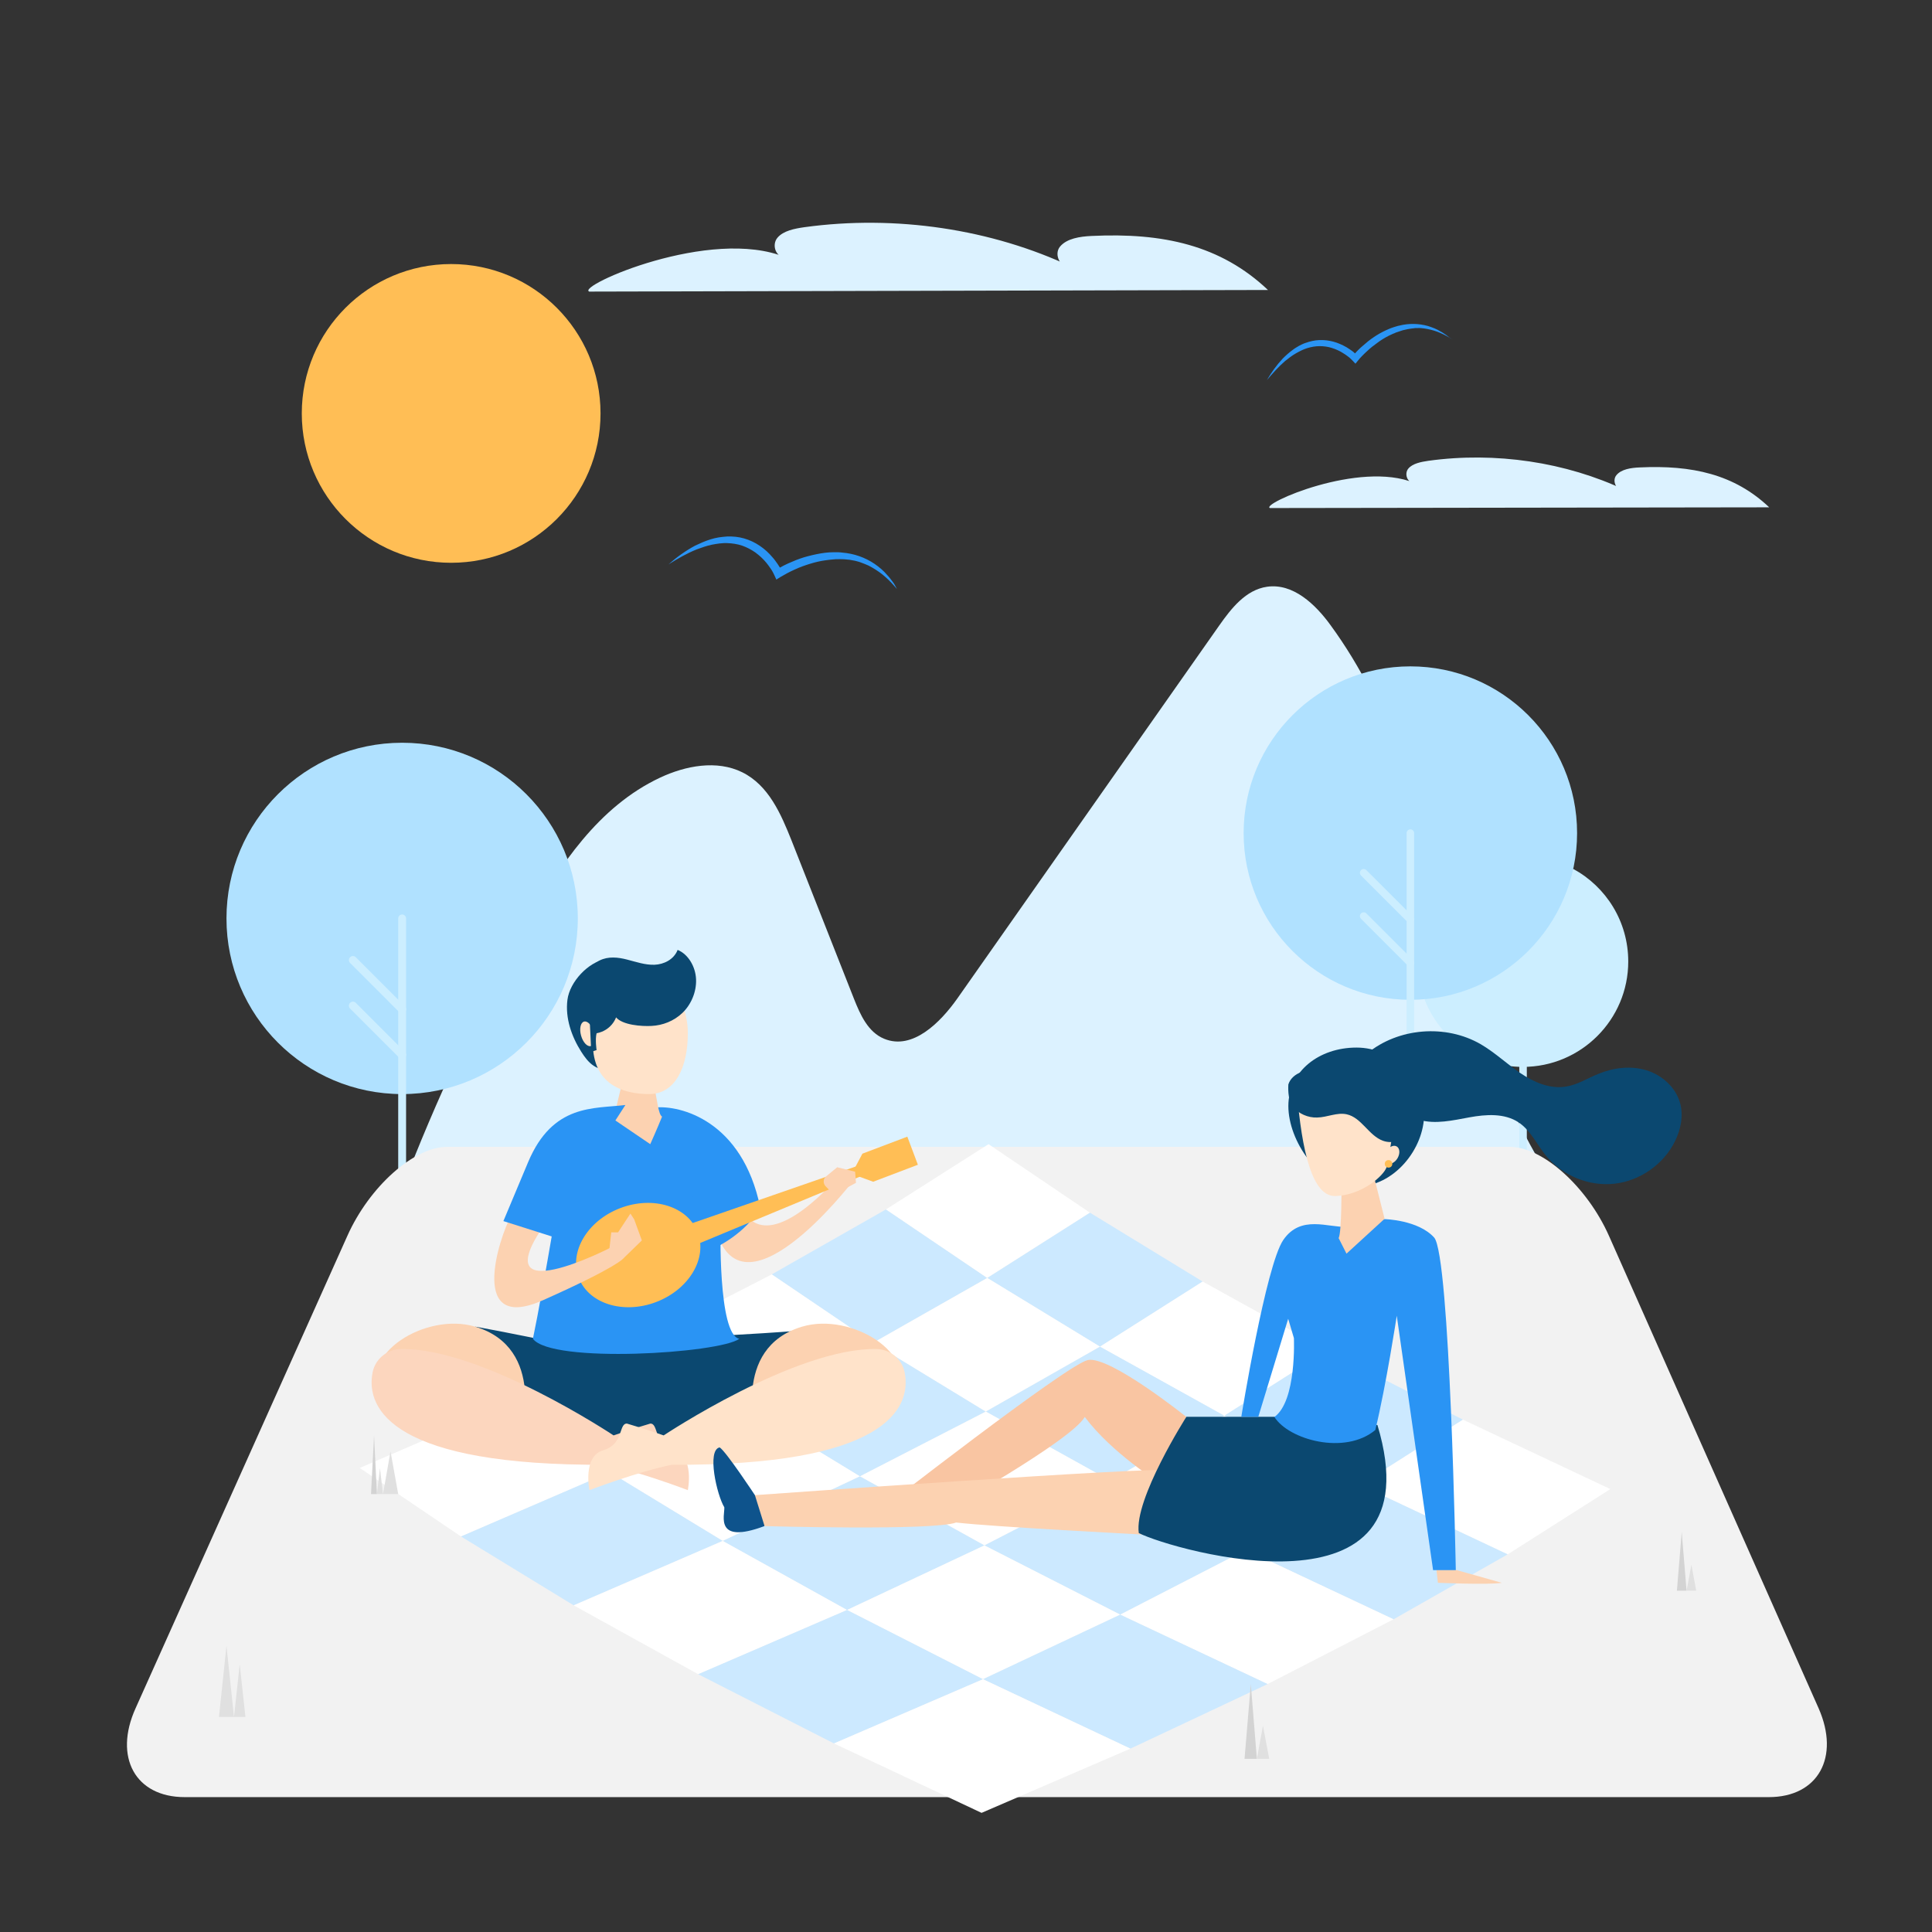 <svg xmlns="http://www.w3.org/2000/svg" enable-background="new 0 0 1080 1080" viewBox="0 0 1080 1080" id="family-enjoying-picnic"><rect x="0" y="0" width="1080" height="1080" fill="#333333" stroke="none"/><path fill="#dcf2ff" d="M224.1 666.1c19.6-51.5 43.2-101.7 70.5-150 18.2-32.2 39.9-65.2 74.4-81.4 14.3-6.7 31.7-10 45.9-3 14.8 7.3 21.7 23.4 27.6 38.2 11.6 29.5 23.3 59 34.9 88.5 3.5 8.8 7.8 18.6 16.9 22.3 15.8 6.5 31.3-9 40.9-22.6l146.4-208.5c6.7-9.5 14.8-19.9 26.7-21.6 14.6-2.1 27.1 9.9 35.5 21.5 68.5 93.7 61.5 223.4 128.7 318l-648.4-1.4z"></path><path fill="#cef" d="M879.4 485.7c18.4 10 30.8 29.4 30.8 51.8 0 32.5-26.4 58.9-58.9 58.9-25.1 0-46.5-15.7-55-37.8l83.1-72.9z"></path><circle cx="788.4" cy="465.7" r="93.2" fill="#b0e1ff"></circle><path fill="#cef" d="M788.4 649.8c-1.2 0-2.1-1-2.1-2.1v-182c0-1.2 1-2.1 2.1-2.1 1.2 0 2.1 1 2.1 2.1v182c0 1.2-1 2.1-2.1 2.1z"></path><path fill="#cef" d="M788.4 516.1c-.5 0-1.1-.2-1.5-.6l-26.1-26.1c-.8-.8-.8-2.2 0-3 .8-.8 2.2-.8 3 0l26.1 26.1c.8.8.8 2.2 0 3-.5.3-1 .6-1.5.6zM788.4 540.3c-.5 0-1.1-.2-1.5-.6l-26.1-26.1c-.8-.8-.8-2.2 0-3 .8-.8 2.2-.8 3 0l26.1 26.1c.8.8.8 2.2 0 3-.5.4-1 .6-1.5.6zM851 649.8c-1-.2-1.7-1.2-1.7-2.2v-95.4c0-1.2.9-2.2 2-2.2 1.2-.1 2.2.9 2.2 2.1v95.6c0 1.3-1.2 2.3-2.5 2.1z"></path><path fill="#cef" d="M851.4 566c-.5 0-1.1-.2-1.5-.6-.8-.8-.8-2.2 0-3l18.8-18.8c.8-.8 2.2-.8 3 0 .8.8.8 2.2 0 3l-18.8 18.8c-.5.4-1 .6-1.5.6zM851.4 583.5c-.5 0-1.1-.2-1.5-.6-.8-.8-.8-2.2 0-3l18.8-18.8c.8-.8 2.2-.8 3 0 .8.8.8 2.2 0 3l-18.8 18.8c-.5.4-1 .6-1.5.6z"></path><circle cx="224.8" cy="513.4" r="98.2" fill="#b0e1ff"></circle><path fill="#cef" d="M224.8 707.4c-1.2 0-2.2-1-2.2-2.2V513.4c0-1.2 1-2.2 2.2-2.2 1.2 0 2.2 1 2.2 2.2v191.8c0 1.2-1 2.2-2.2 2.2z"></path><path fill="#cef" d="M224.8 566.5c-.6 0-1.1-.2-1.6-.7l-27.5-27.5c-.9-.9-.9-2.3 0-3.2.9-.9 2.3-.9 3.2 0l27.5 27.5c.9.9.9 2.3 0 3.2-.5.5-1 .7-1.6.7zM224.8 592c-.6 0-1.1-.2-1.6-.7l-27.5-27.5c-.9-.9-.9-2.3 0-3.2.9-.9 2.3-.9 3.2 0l27.5 27.5c.9.9.9 2.3 0 3.2-.5.5-1 .7-1.6.7z"></path><path fill="#f2f2f2" d="M988.8 1004.6H103.2c-27.5 0-39.8-22.3-27.4-49.7l118.4-264.1c12.3-27.5 37.2-49.7 55.7-49.7H844c18.4 0 43.2 22.3 55.4 49.7l117.2 264.1c12.1 27.4-.3 49.7-27.8 49.7z"></path><path fill="#fff" d="m552.6 639.6 56.7 38.3-57.5 36.5-56.6-38.3z"></path><path fill="#cce9ff" d="m609.3 677.9 63 38.5-57.4 36.4-63-38.4z"></path><path fill="#fff" d="m672.3 716.4 69.6 38.5-57.5 36.5-69.5-38.6z"></path><path fill="#cce9ff" d="m741.9 754.9 75.9 38.7-57.4 36.5-76-38.7z"></path><path fill="#fff" d="m817.8 793.6 82.4 38.8-57.4 36.5-82.4-38.8z"></path><path fill="#cce9ff" d="m495.2 676.1 56.6 38.3-63.8 36.3-56.6-38.3z"></path><path fill="#fff" d="m551.9 714.4 63 38.4-63.9 36.3-63-38.4z"></path><path fill="#cce9ff" d="m614.9 752.8 69.5 38.6-63.8 36.3-69.5-38.6z"></path><path fill="#fff" d="m684.4 791.4 76 38.7-63.9 36.3-75.9-38.7z"></path><path fill="#cce9ff" d="m760.4 830.1 82.4 38.8-63.8 36.3-82.5-38.8z"></path><path fill="#fff" d="m431.4 712.4 56.6 38.3-70.3 36.2-56.7-38.3z"></path><path fill="#cce9ff" d="m488 750.7 63 38.4-70.3 36.2-63-38.4z"></path><path fill="#fff" d="m551.1 789.1 69.5 38.6-70.3 36.2-69.6-38.6z"></path><path fill="#cce9ff" d="m620.6 827.7 75.9 38.7-70.3 36.2-75.9-38.7z"></path><path fill="#fff" d="m696.5 866.4 82.5 38.8-70.4 36.2-82.4-38.8z"></path><path fill="#cce9ff" d="m361 748.6 56.7 38.3-76.8 36.1-56.6-38.3z"></path><path fill="#fff" d="m417.7 786.9 63 38.4-76.7 36.1-63.1-38.4z"></path><path fill="#cce9ff" d="m480.7 825.3 69.6 38.6-76.8 36.1-69.5-38.6z"></path><path fill="#fff" d="m550.3 863.9 75.9 38.7-76.7 36.1-76-38.7z"></path><path fill="#cce9ff" d="m626.2 902.6 82.4 38.8-76.7 36.1-82.4-38.8z"></path><path fill="#fff" d="m284.3 784.7 56.6 38.3-83.2 35.9-56.6-38.3z"></path><path fill="#cce9ff" d="m340.9 823 63.1 38.4-83.3 36-63-38.5z"></path><path fill="#fff" d="m404 861.4 69.5 38.6-83.2 35.9-69.6-38.5z"></path><path fill="#cce9ff" d="m473.5 900 76 38.7-83.3 35.9-75.9-38.7z"></path><path fill="#fff" d="m549.5 938.7 82.4 38.8-83.2 35.9-82.5-38.8z"></path><path fill="#0b4870" d="M333.3 755.1c-48.6-10.2-67.7-13.5-67.7-13.5s31.2 34.4 21.9 60.5c47.5 4.2 105.4 9.8 147.1 0-2.9-12.6-2-51.2 11.1-58.2-22.8 1.9-61.2 3.7-61.2 3.7l-51.2 7.5z"></path><path fill="#2a94f4" d="M402.8 684.7s-1.6 61.4 10.5 63.7c-11.3 8.2-104.9 14-115.4 0 5.8-27.6 17.6-99.1 17.6-99.1l32.8-29.7 27.3 4.4 27.2 60.7z"></path><path fill="#fcd2b1" d="M415.9 676.5c2 5.4 14.5 24.1 54.4-20.4 2.6 2 5.8 5 5.8 5s-64.7 84-77.2 21c8.2-2.5 17-5.6 17-5.6z"></path><path fill="#2a94f4" d="M366.2 619.1c13.8-1.4 48.8 7.1 58.8 56-8.4 14.8-25.4 22.5-25.4 22.5l-33.4-78.5z"></path><path fill="#fcd2b1" d="M365.3 605.2c2.1 9.7 2.7 17.8 4.8 19-2.4 6-6.6 15.4-6.6 15.4l-20.6-14 4.9-20.4h17.5z"></path><path fill="#0b4870" d="M338.4 536.2c-9.4 1.6-19.9 12.5-21.2 22.7-1.3 10.2 2.3 20.5 7.7 29 1.9 3 4.1 6 7 7.9s6.5 2.9 9.7 1.6c3.4-1.3 5.7-4.7 6.8-8.4 1.1-3.7 1.2-7.6 1.2-11.4.1-10.4.1-21.4-4.7-30.3l-6.5-11.1z"></path><path fill="#ffe3ca" d="M384.5 577.6c0 18.8-6.9 34-21.6 34s-31.5-5.4-31.5-28.6c0-18.8 11.9-39.4 26.5-39.4 14.7 0 26.6 15.2 26.6 34z"></path><path fill="#0b4870" d="M340.1 568.7c-7 2.4-10.1-3-12.6-10.8-2.6-7.8 1-17.6 7.7-21 4.8-2.4 10.3-1.8 15.3-.5 5.1 1.3 10.2 3.1 15.4 2.9 5.2-.2 10.8-2.9 12.9-8.3 5.9 2.4 10 9.3 10.3 16.4s-2.8 14.2-7.6 18.8c-4.8 4.6-11.1 7-17.3 7.3-5.3.3-16.4-.4-20-5l-4.1.2z"></path><ellipse cx="328.4" cy="577.9" fill="#ffe3ca" rx="3.7" ry="7.1" transform="rotate(-15.623 328.436 577.95)"></ellipse><path fill="#0b4870" d="M345.2 564.2c.3 4.4-3.3 11.8-11.7 13.4-.9 3.5 0 9.4 0 9.4l-3 1-1.7-35.7 16.4 11.9z"></path><path fill="#fcd2b1" d="M265.6 741.6c-27.8-8.3-65.9 16.1-51.9 37.2s77.3 23.6 77.3 23.6 14.8-48.8-25.4-60.8z"></path><path fill="#fcd6be" d="M208.3 767.1c-4.2 21 12.2 52.4 130.1 51.7 18.9 3.8 46.1 14.2 46.1 14.2s3.9-18.9-7.7-22.3c-11.6-3.3-8.5-15.1-13.3-14.9-9 2.6-20.5 6.6-20.5 6.6s-73.6-49-118.9-48.3c-7.7.2-14.3 5.5-15.8 13z"></path><path fill="#fcd2b1" d="M448.4 741.6c27.8-8.3 65.9 16.1 51.9 37.2S423 802.4 423 802.4s-14.8-48.8 25.4-60.8z"></path><path fill="#ffe3ca" d="M505.7 767.1c4.2 21-12.2 52.4-130.1 51.7-18.9 3.8-46.1 14.2-46.1 14.2s-3.9-18.9 7.7-22.3c11.6-3.3 8.5-15.1 13.3-14.9 9 2.6 20.5 6.6 20.5 6.6s73.6-49 118.9-48.3c7.7.2 14.3 5.5 15.8 13z"></path><path fill="#ffbe55" d="m371 689.3 113.1-39.2 2 5.4-110.5 45.9z"></path><path fill="#ffbe55" d="m513.1 651.1-25 9.5-12-4.4 6-11.3 25.1-9.5z"></path><ellipse cx="356.8" cy="701.6" fill="#ffbe55" rx="35.6" ry="28.1" transform="rotate(-20.852 356.757 701.672)"></ellipse><ellipse cx="356.8" cy="701.6" fill="#ffbe55" rx="28.1" ry="22.2" transform="rotate(-20.852 356.757 701.672)"></ellipse><path fill="#fcd2b1" d="M286 678.9c-7.6 14.1-24.1 66.5 17.6 47.9s44.8-23.3 44.8-23.3l-7.6-5.8s-70.2 35.9-36.7-12.8c-9.5-9.4-18.1-6-18.1-6z"></path><path fill="#fcd2b1" d="m340.7 697.8 1-8.9h3.8l6.9-10.5 2.1 3.2 4.3 11.8-10.5 10.2-6.4 1z"></path><path fill="#2a94f4" d="M349.6 617.7c-17.5 2.2-40.6-.9-54.4 32l-13.8 32.9 27.1 8.6 18.2-38.1 22.9-35.4z"></path><path fill="#fcd2b1" d="m478.5 661.2-.5-6.2-10-2.5-6.2 5.1c-1.7 1.4-1.8 3.9-.3 5.5l4.6 4.8 12.4-6.7zM811.1 876.8s25.9 7.3 28.4 8c-7.3 1.2-35.7 0-35.7 0l-1-8.8 8.3.8z"></path><path fill="#f9c5a2" d="M663.1 792S620 757.5 608 760.3c-12 2.8-117.4 85-117.4 85h36.6s71.4-39.8 79.2-53.2c15.2 20.3 42 36.9 42 36.9l14.7-37z"></path><path fill="#0e538c" d="M422 835.8s-16.1-24.4-19.7-26.7c-7.3 1.5-1.6 26.6 2.6 33.5.3 4.4-5.7 21 22.4 10.5 2.7-11.9-5.3-17.3-5.3-17.3z"></path><path fill="#fcd2b1" d="M651.8 822c-4.1-2.4-229.8 13.8-229.8 13.8l5.4 17.3s94.1 2.7 107.1-2c20.5 2.4 103.9 6.7 103.9 6.7l13.4-35.8z"></path><path fill="#0b4870" d="M712.4 792h-49.2s-29.4 46.1-26.6 65c19.5 9.8 167.2 51.9 133.4-60.4-24.2-2.7-57.6-4.6-57.6-4.6z"></path><path fill="#2a94f4" d="M752.7 685.8c-10.3.5-25.5-6.9-35.3 7.3S693.9 792 693.9 792h9.5l16.7-54.8 3.2 10.8s1.6 35.2-10.9 44.1c8 12.7 39.3 21.5 56.4 7.3 6.1-25.1 12-63.9 12-63.9l20.3 142.2h12.7s-3.2-176-12.1-185.9-27.7-10.3-27.7-10.3l-21.3 4.3z"></path><path fill="#0b4870" d="M796.1 622.8c0 19.4-16.8 40.5-37.8 40.5s-38.1-25.6-38.1-45 17.1-32.7 38.1-32.7 37.8 17.9 37.8 37.2z"></path><path fill="#fcd2b1" d="M749.9 661.9s.2 27-1.6 30.2c3.3 6.6 4.4 8.7 4.4 8.7l21.3-19.5-6.1-24.2-18 4.8z"></path><path fill="#ffe3ca" d="M724.7 606.7c2.1 27.6 6.8 62.4 21.8 61.9s27-11.4 28.6-16.1c1.6-4.7 5.7-36.4 5.7-36.4l-56.1-9.4z"></path><path fill="#0b4870" d="M720.2 606.2c1-3.3 4-5.8 7.3-6.9 3.3-1.2 6.8-1.2 10.3-1.2 7.5 0 14.9.4 22.3 1.2 5.9.6 11.8 1.5 17.2 3.8 5.4 2.3 10.4 6.1 13.1 11.3 2.8 5.5 2.7 12.6-.9 17.7-3.5 5.1-10.6 7.7-16.4 5.6-8-2.9-12-13-20.3-14.8-5.4-1.2-10.9 1.7-16.5 1.8-5.1.2-10.3-2.1-13.6-6-3.2-3.9-2.5-12.5-2.5-12.5z"></path><path fill="#0b4870" d="M764.2 588.9c17.5-14.4 43.9-16.5 63.5-5.2 7.9 4.6 14.6 11 22.1 16.1 7.5 5.1 16.6 9.1 25.6 7.6 6.4-1 12.1-4.7 18.1-7.1 8.5-3.5 18.1-4.7 26.9-2s16.4 9.6 18.8 18.4c1.9 7 .4 14.6-2.8 21.1-6.3 13-19.6 22.3-33.9 23.9-14.4 1.6-29.3-4.6-38.4-15.8-5-6.2-8.5-14-15.2-18.5-7.9-5.2-18.2-4.5-27.5-2.8-9.3 1.7-19 4-28 1.4-7.3-2.2-13.5-7.5-18-13.6s-7.6-13.3-10.7-20.3l-.5-3.2z"></path><ellipse cx="778.1" cy="645.5" fill="#ffe3ca" rx="5.4" ry="3.7" transform="rotate(-60 778.108 645.556)"></ellipse><circle cx="776.2" cy="650.6" r="2.1" fill="#ffbe55"></circle><circle cx="252.2" cy="231.1" r="83.5" fill="#ffbe55"></circle><path fill="#2a94f4" d="M501.4 329.3c-2-2.4-4.1-4.7-6.4-6.7-2.3-2.1-4.8-3.8-7.4-5.3l-2-1.1-2.1-.9c-.7-.3-1.4-.5-2.1-.8l-1.1-.4c-.4-.1-.7-.2-1.1-.3-.7-.2-1.4-.4-2.2-.5l-2.2-.4-2.2-.2c-.7-.1-1.5-.1-2.2-.1-.7-.1-1.5 0-2.2 0h-1.1c-.4 0-.7.1-1.1.1-1.5.1-3 .3-4.5.5-3 .4-5.9 1.1-8.8 2-2.9.9-5.7 1.9-8.5 3.2-1.4.6-2.7 1.3-4.1 2-1.3.7-2.7 1.5-3.9 2.2L434 324l-1.1-2.4c-.2-.5-.6-1.2-.9-1.8-.3-.6-.7-1.2-1.1-1.8-.8-1.2-1.6-2.3-2.5-3.4-1.8-2.2-3.9-4.1-6.2-5.8-2.3-1.6-4.8-2.9-7.4-3.8-2.7-.9-5.5-1.3-8.3-1.4-1.4-.1-2.9.1-4.3.2-1.4.2-2.9.4-4.3.7-2.9.6-5.6 1.6-8.4 2.6-5.5 2.2-10.7 5.2-15.8 8.4 4.5-4 9.5-7.6 14.9-10.5 2.8-1.3 5.6-2.6 8.6-3.5 1.5-.5 3-.8 4.6-1.1 1.6-.2 3.1-.4 4.7-.5 3.2-.1 6.4.2 9.5 1.1 3.1.9 6.1 2.3 8.7 4.1 2.7 1.8 5.1 4 7.1 6.4 1.1 1.2 2 2.5 2.9 3.8.4.7.9 1.3 1.3 2s.8 1.4 1.2 2.2l-3.3-1c1.5-.9 2.8-1.6 4.3-2.4 1.4-.7 2.9-1.4 4.4-2 2.9-1.3 6-2.4 9.1-3.2 3.1-.8 6.3-1.5 9.5-1.9 1.6-.2 3.2-.3 4.8-.3h2.4c.8 0 1.6.1 2.4.2 6.5.5 12.8 2.7 18.1 6.3 2.6 1.8 5.1 3.9 7.1 6.3 1.1 1.1 2 2.4 3 3.7.5.6.9 1.3 1.3 2l1.1 2.1zM811.9 189.7c-2.2-1.3-4.4-2.6-6.8-3.6-2.3-1-4.7-1.7-7.2-2.2l-1.8-.3-1.9-.2c-.6-.1-1.2 0-1.9 0h-.9c-.3 0-.6 0-.9.1-.6.1-1.2.1-1.8.2l-1.8.3-1.8.4c-.6.1-1.2.3-1.8.5l-1.8.6-.9.3c-.3.1-.6.2-.9.4-1.2.4-2.3 1-3.4 1.5-2.2 1.1-4.3 2.4-6.3 3.9-2 1.4-4 3-5.8 4.7-.9.8-1.8 1.7-2.7 2.6-.9.9-1.7 1.8-2.4 2.7l-1.4 1.7-1.5-1.6-1.2-1.2c-.4-.4-.9-.8-1.3-1.1-.9-.7-1.9-1.4-2.9-2-2-1.3-4.1-2.2-6.3-2.9-2.2-.7-4.5-1-6.8-1s-4.6.4-6.9 1.1c-1.1.3-2.2.8-3.3 1.3-1.1.6-2.1 1-3.2 1.7-2.1 1.2-4 2.7-5.9 4.2-3.7 3.2-7 6.9-10.2 10.7 2.5-4.3 5.4-8.4 8.9-12.1 1.8-1.8 3.7-3.5 5.8-5 1-.8 2.2-1.4 3.3-2.1 1.2-.6 2.3-1.2 3.6-1.6 2.5-.9 5.1-1.5 7.7-1.6 2.7-.1 5.3.2 7.9.9 2.6.7 5 1.8 7.3 3.1 1.1.7 2.2 1.4 3.3 2.2.5.4 1 .8 1.5 1.3.5.4 1 .9 1.5 1.4l-2.9.1c.9-1.1 1.8-2 2.7-3 .9-.9 1.9-1.9 2.9-2.7 2-1.8 4-3.4 6.2-4.9 2.2-1.5 4.5-2.8 6.9-3.9 1.2-.5 2.4-1.1 3.7-1.5l.9-.3 1-.3c.6-.2 1.3-.4 1.9-.5 5.2-1.3 10.7-1.2 15.8.2 2.5.8 5 1.7 7.2 3.1 1.2.6 2.2 1.4 3.3 2.1l1.5 1.2 1.8 1.1z"></path><path fill="#d3d3d3" d="m209.1 802.4-1.7 32.8h3.3z"></path><path fill="#e0e0e0" d="m212.4 820.7-1.7 14.5h3.4zM218.3 811.3l-4.2 23.9h8.5zM126.6 920l-4.2 39.8h8.4zM134 930.4l-3.2 29.4h6.4z"></path><path fill="#d3d3d3" d="m940.1 856.4-2.7 32.8h5.4z"></path><path fill="#e0e0e0" d="m945.5 874.7-2.7 14.5h5.4z"></path><path fill="#d3d3d3" d="m699.2 941.4-3.5 41.8h6.9z"></path><path fill="#e0e0e0" d="m706 964.7-3.4 18.5h6.9z"></path><path fill="#dcf2ff" d="M708.8 162.1C682.3 137 650 130 610.2 131.9c-6.5.3-13.8 1.4-17.6 5.9-3.8 4.5.3 12.7 6.7 11.5-45-21.3-98.7-29.3-149.6-22.3-5.6.8-11.8 2-15.1 5.9s-1.1 11 4.6 11c-41.9-17.4-117.3 16.2-109.8 19.1l379.4-.9zM989 283.6c-19.5-18.5-43.2-23.7-72.5-22.3-4.8.2-10.2 1-12.9 4.3-2.8 3.3.2 9.4 4.9 8.4-33.1-15.7-72.6-21.6-110.1-16.4-4.1.6-8.7 1.5-11.1 4.3s-.8 8.1 3.4 8.1c-30.8-12.8-86.3 11.9-80.8 14l279.1-.4z"></path></svg>